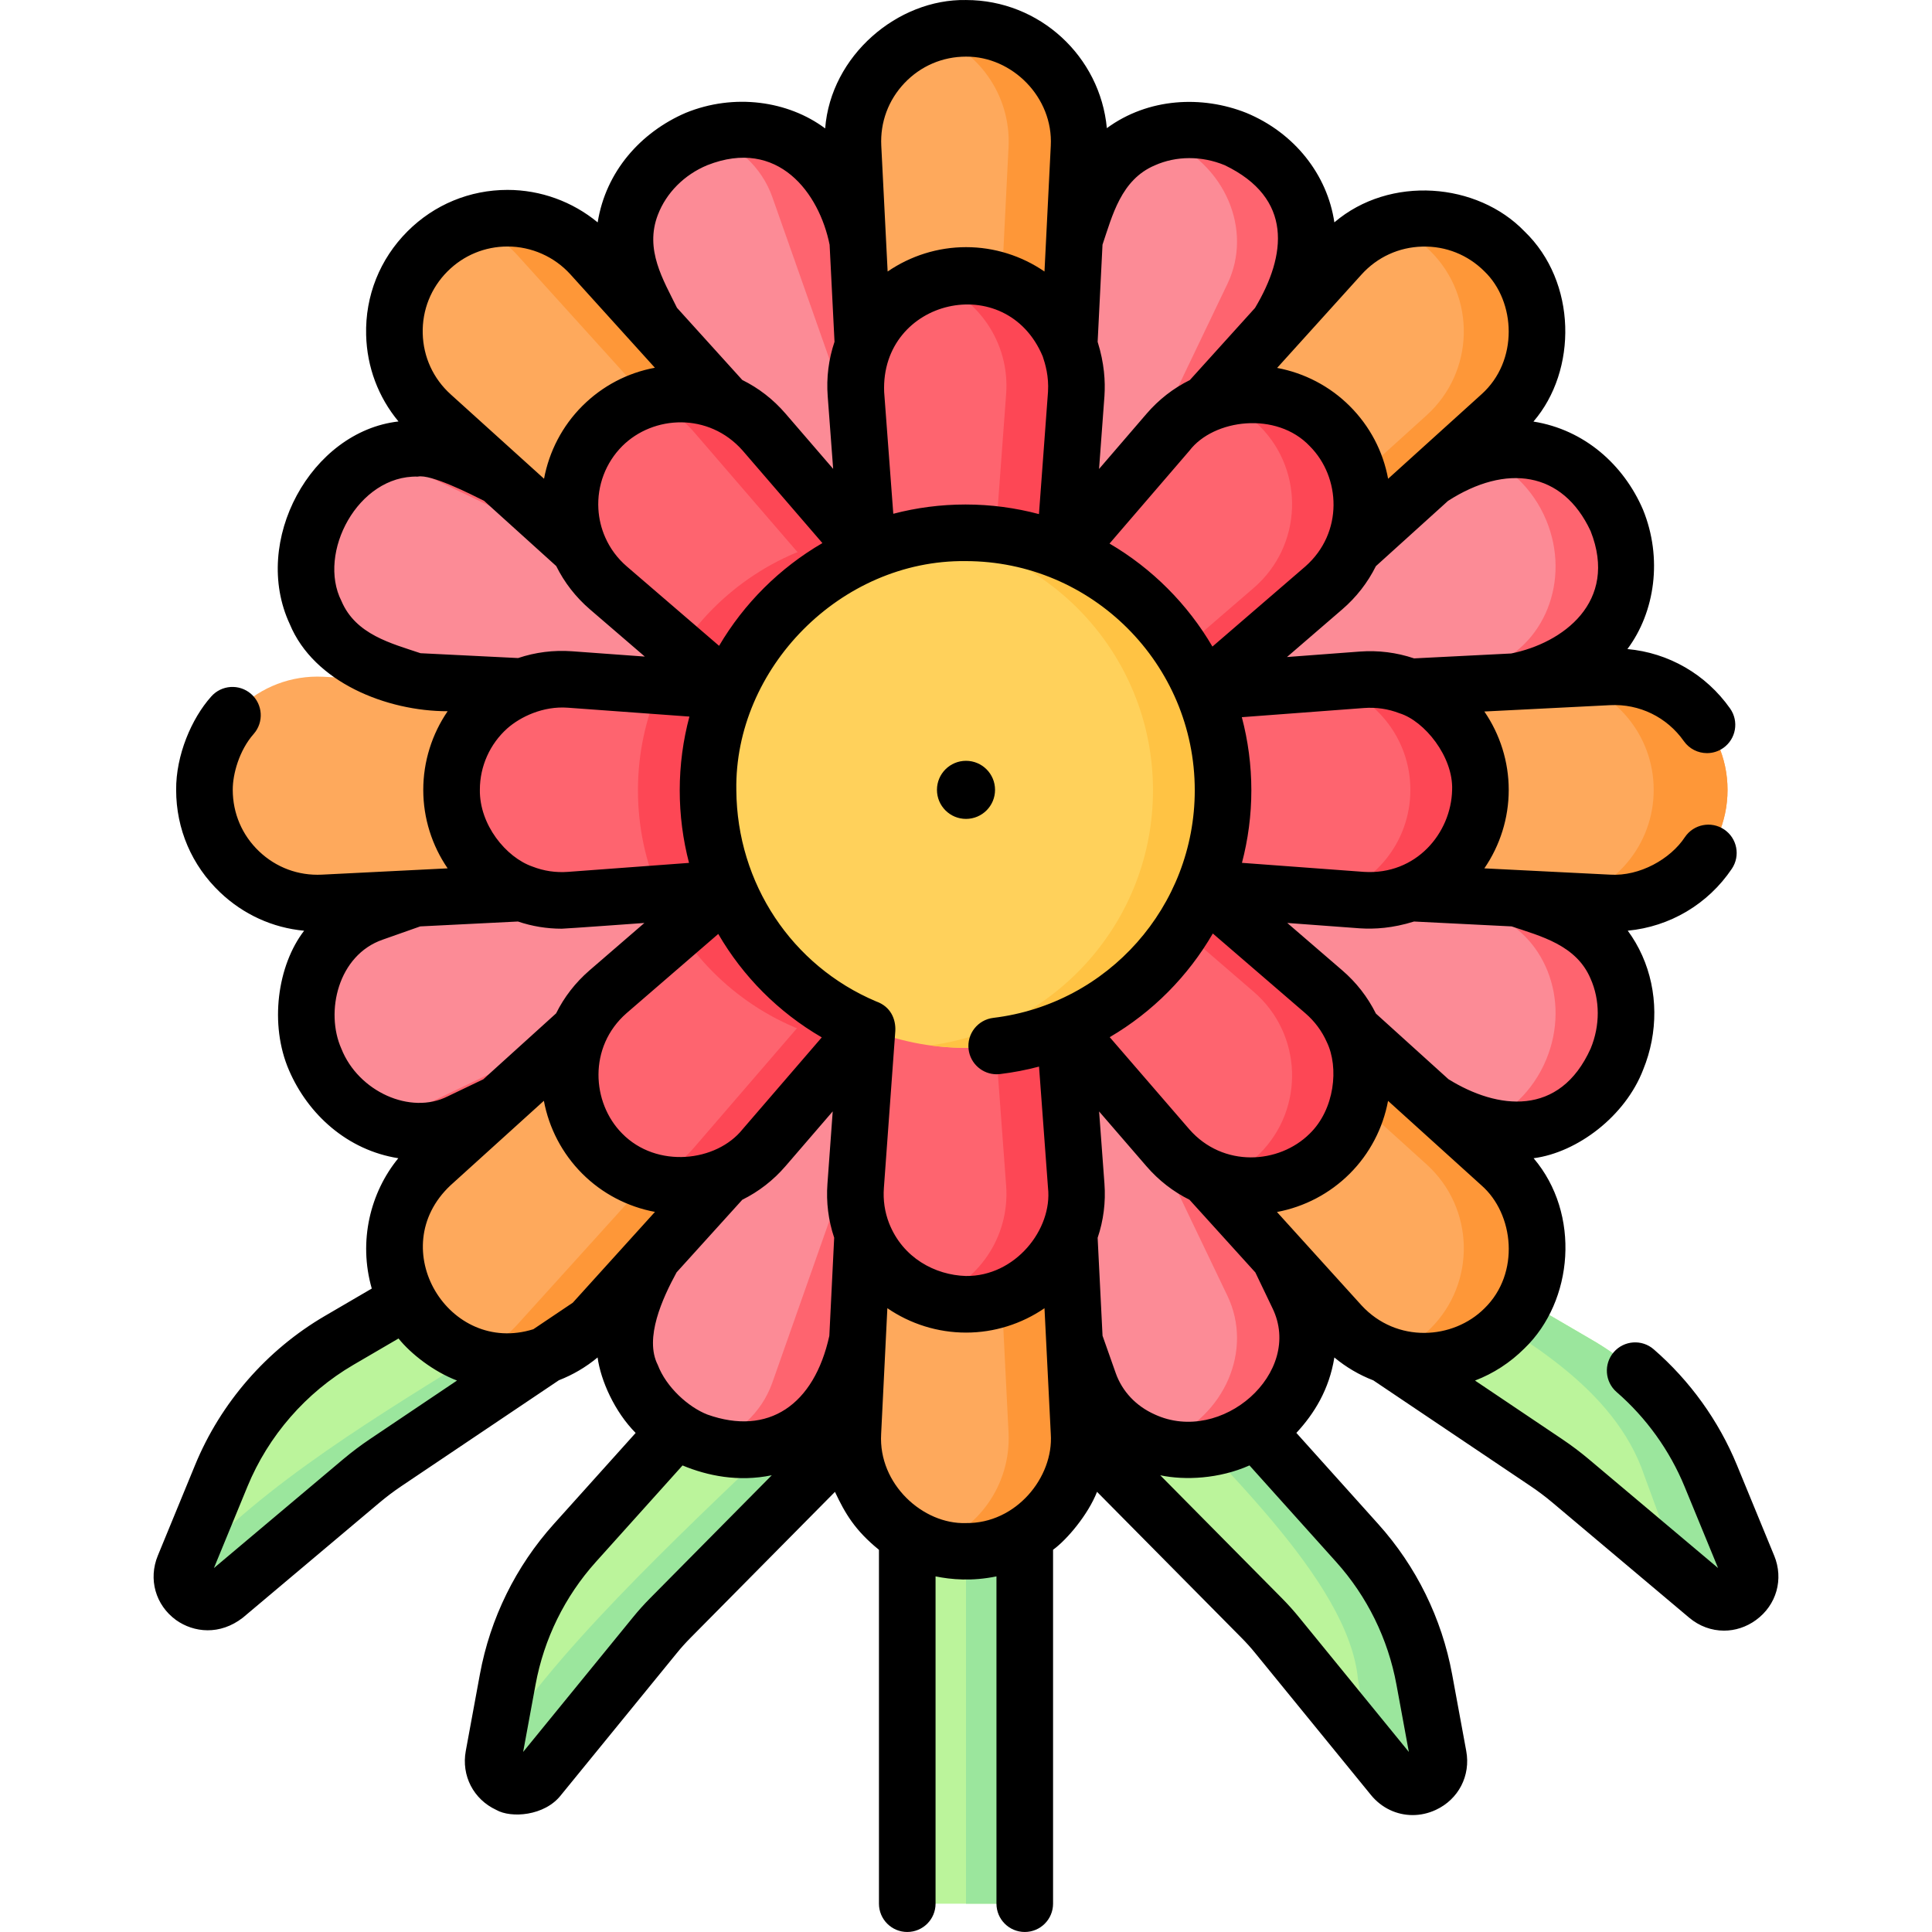 <svg id="Capa_1" enable-background="new 0 0 512.005 512.005" height="512" viewBox="0 0 512.005 512.005" width="512" xmlns="http://www.w3.org/2000/svg"><g><g><path d="m240.434 363.858h31.138v140.648h-31.138z" fill="#bbf49b"/><path d="m256.002 363.858h15.57v140.648h-15.57z" fill="#9be69d"/><g><path d="m195.526 360.831-43.197 48.086c-9.147 10.182-15.3 22.695-17.779 36.155l-3.742 20.312c-1.286 6.979 7.576 11.077 12.061 5.578l30.64-37.57c1.314-1.612 2.705-3.159 4.168-4.637l54.989-55.555z" fill="#bbf49b"/><path d="m195.526 360.831-4.046 4.503 23.616 7.864c-23.769 23.108-59.194 55.064-78.317 81.609-1.258 1.542-2.86 2.329-4.486 2.51l-1.486 8.066c-1.286 6.979 7.576 11.077 12.061 5.578l30.64-37.57c1.314-1.612 2.705-3.159 4.168-4.637l54.989-55.555-5.444-27.542z" fill="#9be69d"/><path d="m119.671 337.826-29.815 17.412c-14.055 8.208-25.022 20.809-31.213 35.861l-9.879 24.019c-2.729 6.635 5.273 12.477 10.761 7.856l36.251-30.519c2.043-1.72 4.178-3.329 6.394-4.819l54.575-36.686z" fill="#bbf49b"/><path d="m119.671 337.826-6.631 3.872 26.135 9.251c-26.761 16.932-58.683 34.878-81.512 56.49-1.982 1.668-4.289 1.968-6.302 1.363l-2.597 6.314c-2.729 6.635 5.273 12.477 10.761 7.856l36.251-30.519c2.043-1.72 4.178-3.329 6.394-4.819l54.575-36.686z" fill="#9be69d"/></g><g><path d="m316.48 360.831 43.197 48.086c9.147 10.182 15.3 22.695 17.779 36.155l3.742 20.312c1.286 6.979-7.576 11.077-12.061 5.578l-30.64-37.57c-1.314-1.612-2.705-3.159-4.168-4.637l-54.989-55.555 5.414-24.451z" fill="#bbf49b"/><path d="m381.197 465.383-3.742-20.312c-2.479-13.461-8.633-25.973-17.779-36.155l-43.197-48.086-13.748 4.578c18.453 21.233 54.689 53.109 57.154 79.662 0 .001 1.342 7.731 1.342 7.731.465 2.526-.402 4.671-1.907 6.124l9.815 12.035c4.486 5.5 13.348 1.402 12.062-5.577z" fill="#9be69d"/><path d="m392.334 337.826 29.815 17.412c14.055 8.208 25.022 20.809 31.213 35.861l9.879 24.019c2.729 6.635-5.273 12.477-10.761 7.856l-36.251-30.519c-2.043-1.72-4.178-3.329-6.394-4.819l-54.575-36.686z" fill="#bbf49b"/><path d="m463.241 415.118-9.879-24.019c-6.191-15.053-17.158-27.653-31.214-35.861l-29.815-17.412-10.831 3.834c21.145 11.919 46.377 25.865 54.288 49.44.001-.001 3.762 10.269 3.762 10.269 1.444 3.511-.117 6.798-2.719 8.432l15.646 13.172c5.489 4.622 13.491-1.22 10.762-7.855z" fill="#9be69d"/></g><g><path d="m327.45 381.787-.031.013c-15.839 6.561-33.534-.475-38.812-15.432l-52.712-149.364c-.308-.872-.662-1.726-1.062-2.559l-66.782-139.216c-6.865-14.312.669-31.818 16.519-38.383 15.845-6.563 33.545.48 38.817 15.446l51.965 147.514c.307.872.661 1.726 1.06 2.56l67.563 141.053c6.856 14.309-.68 31.805-16.525 38.368z" fill="#fc8b96"/><path d="m343.976 343.417-67.563-141.053c-.399-.834-.753-1.688-1.06-2.56l-51.965-147.512c-4.962-14.086-20.932-21.149-36.004-16.46 7.913 2.541 14.452 8.327 17.317 16.46l51.965 147.514c.307.872.661 1.726 1.06 2.56l67.563 141.053c6.855 14.311-.681 31.807-16.526 38.37l-.031.013c-.932.386-1.871.721-2.813 1.014 6.648 2.135 14.266 1.982 21.5-1.014l.031-.013c15.845-6.565 23.381-24.061 16.526-38.372z" fill="#fe646f"/><path d="m83.53 280.778-.013-.031c-6.561-15.839.475-33.534 15.432-38.812l149.364-52.712c.872-.308 1.726-.662 2.559-1.062l139.216-66.782c14.312-6.866 31.818.669 38.383 16.519 6.563 15.845-.48 33.545-15.446 38.817l-147.514 51.965c-.872.307-1.726.661-2.56 1.06l-141.051 67.564c-14.31 6.855-31.806-.681-38.37-16.526z" fill="#fc8b96"/><path d="m428.472 137.899c-6.269-15.134-22.509-22.677-36.422-17.353 7.597 2.793 14.228 8.885 17.735 17.353 6.563 15.845-.48 33.545-15.446 38.817l-147.514 51.965c-.872.307-1.726.661-2.56 1.06l-141.053 67.563c-.643.308-1.293.576-1.948.827 6.619 2.434 13.972 2.365 20.635-.827l141.053-67.563c.834-.399 1.688-.753 2.56-1.06l147.514-51.965c14.966-5.272 22.009-22.972 15.446-38.817z" fill="#fe646f"/><path d="m428.472 280.747-.013.031c-6.561 15.839-24.047 23.376-38.357 16.532l-142.889-68.343c-.834-.399-1.688-.752-2.561-1.059l-145.662-51.218c-14.975-5.265-22.026-22.971-15.46-38.822 6.563-15.845 24.059-23.381 38.37-16.526l141.053 67.563c.834.399 1.688.753 2.56 1.06l147.514 51.965c14.965 5.272 22.008 22.972 15.445 38.817z" fill="#fc8b96"/><path d="m413.026 241.93-147.514-51.965c-.872-.307-1.726-.661-2.56-1.06l-141.052-67.563c-6.663-3.192-14.016-3.26-20.635-.827.654.25 1.305.519 1.948.827l141.053 67.563c.834.399 1.688.753 2.56 1.06l147.514 51.965c14.966 5.272 22.009 22.972 15.446 38.817l-.013.031c-3.507 8.467-10.138 14.559-17.736 17.352 13.915 5.325 30.154-2.22 36.423-17.352l.013-.031c6.562-15.845-.481-33.545-15.447-38.817z" fill="#fe646f"/><path d="m184.571 381.8-.031-.013c-15.839-6.561-23.376-24.047-16.532-38.357l68.343-142.889c.399-.834.752-1.688 1.059-2.561l51.218-145.663c5.265-14.975 22.971-22.026 38.822-15.46 15.845 6.563 23.381 24.059 16.526 38.37l-67.563 141.053c-.399.834-.753 1.688-1.06 2.56l-51.965 147.514c-5.272 14.966-22.972 22.009-38.817 15.446z" fill="#fc8b96"/><path d="m327.45 36.858c-7.234-2.997-14.852-3.149-21.5-1.014.942.293 1.881.628 2.813 1.014 15.845 6.563 23.381 24.059 16.526 38.37l-67.563 141.053c-.399.834-.753 1.688-1.06 2.56l-51.965 147.514c-2.865 8.133-9.404 13.919-17.317 16.46 15.072 4.689 31.042-2.374 36.004-16.46l51.965-147.514c.307-.872.661-1.726 1.06-2.56l67.563-141.053c6.855-14.31-.681-31.806-16.526-38.37z" fill="#fe646f"/></g><path d="m54.186 209.331v-.033c0-17.144 14.347-30.799 31.471-29.952l170.99 8.46c.998.049 1.998.049 2.995-.002l166.676-8.423c17.135-.866 31.502 12.794 31.502 29.951 0 17.151-14.357 30.808-31.486 29.951l-168.833-8.442c-.998-.05-1.997-.05-2.995 0l-168.833 8.442c-17.13.856-31.487-12.801-31.487-29.952z" fill="#fea95c"/><g><path d="m426.318 179.381-11.87.6c13.531 2.84 23.803 14.844 23.803 29.351 0 14.516-10.286 26.527-23.832 29.356l11.915.596c17.129.856 31.486-12.801 31.486-29.951 0-17.159-14.367-30.818-31.502-29.952z" fill="#fe9738"/></g><path d="m398.716 352.023-.024.024c-12.123 12.123-31.924 11.633-43.433-1.074l-114.926-126.89c-.671-.741-1.378-1.447-2.119-2.117l-123.814-111.902c-12.729-11.504-13.229-31.322-1.097-43.454 12.127-12.127 31.937-11.632 43.443 1.085l113.414 125.353c.67.741 1.377 1.448 2.118 2.118l125.352 113.414c12.718 11.507 13.213 31.316 1.086 43.443z" fill="#fea95c"/><path d="m397.63 308.58-125.352-113.414c-.741-.67-1.448-1.377-2.118-2.118l-113.414-125.352c-8.342-9.22-21.046-12.01-32.024-8.23 4.624 1.59 8.93 4.334 12.455 8.23l113.413 125.352c.67.741 1.377 1.448 2.118 2.118l125.353 113.414c12.718 11.507 13.213 31.316 1.085 43.443l-.024.024c-3.335 3.335-7.253 5.71-11.418 7.144 10.47 3.601 22.576 1.267 30.988-7.144l.024-.024c12.127-12.127 11.632-31.936-1.086-43.443z" fill="#fe9738"/><path d="m113.303 352.035-.024-.024c-12.123-12.123-11.633-31.924 1.074-43.433l126.89-114.926c.741-.671 1.447-1.378 2.117-2.119l111.902-123.813c11.504-12.729 31.322-13.229 43.454-1.097 12.127 12.127 11.632 31.937-1.085 43.443l-125.353 113.414c-.741.67-1.448 1.377-2.118 2.118l-113.414 125.352c-11.507 12.718-31.316 13.213-43.443 1.085z" fill="#fea95c"/><path d="m398.715 66.622c-8.412-8.412-20.519-10.745-30.989-7.144 4.165 1.434 8.083 3.809 11.419 7.144 12.127 12.127 11.632 31.937-1.085 43.443l-125.352 113.415c-.741.67-1.448 1.377-2.118 2.118l-113.414 125.352c-3.525 3.896-7.831 6.639-12.455 8.23 10.979 3.78 23.683.99 32.024-8.23l113.415-125.353c.67-.741 1.377-1.448 2.118-2.118l125.352-113.413c12.718-11.507 13.213-31.316 1.085-43.444z" fill="#fe9738"/><path d="m392.333 209.335c0 16.28-13.24 29.28-29.24 29.28-.73 0-1.46-.03-2.19-.08l-59.94-4.44-42.8-3.17c-1.44-.11-2.88-.11-4.32 0l-79.08 5.86-23.66 1.75c-16.97 1.25-31.43-12.18-31.43-29.2v-.06c0-17.01 14.44-30.43 31.4-29.2l23.82 1.74 80.93 5.91c1.44.1 2.88.1 4.32-.01l40.77-3.06 59.96-4.5c16.98-1.28 31.46 12.16 31.46 29.18z" fill="#fe646f"/><path d="m305.553 209.445c0 8.69-1.63 17-4.59 24.65l-42.8-3.17c-1.44-.11-2.88-.11-4.32 0l-79.08 5.86c-3.67-8.37-5.7-17.62-5.7-27.34 0-9.83 2.08-19.18 5.83-27.63l80.93 5.91c1.44.1 2.88.1 4.32-.01l40.77-3.06c2.99 7.68 4.64 16.05 4.64 24.79z" fill="#fd4755"/><g><path d="m360.872 180.152-9.557.718c12.79 3.058 22.449 14.564 22.449 28.47 0 13.919-9.677 25.433-22.487 28.478l9.626.712c16.97 1.256 31.431-12.174 31.431-29.191.001-17.028-14.48-30.463-31.462-29.187z" fill="#fd4755"/></g><path d="m352.413 305.715-.04.04c-12.03 12.03-31.73 11.31-42.85-1.56l-33.38-38.63-35.29-40.84c-.94-1.09-1.96-2.11-3.06-3.05l-57.61-49.57-18.96-16.31c-12.91-11.11-13.65-30.84-1.61-42.89 5.74-5.74 13.22-8.57 20.69-8.57 8.19 0 16.37 3.42 22.18 10.16l23.79 27.6 43.48 50.42c.94 1.1 1.96 2.12 3.05 3.06l31.46 27.12 46.57 40.15c12.89 11.11 13.62 30.83 1.58 42.87z" fill="#fe646f"/><path d="m304.263 222.695c-3.48 17.71-13.81 32.96-28.12 42.87l-35.29-40.84c-.94-1.09-1.96-2.11-3.06-3.05l-57.61-49.57c10.27-15.69 26.83-26.89 46.09-30.01l43.48 50.42c.94 1.1 1.96 2.12 3.05 3.06z" fill="#fd4755"/><path d="m350.832 262.846-78.025-67.271c-1.092-.942-2.114-1.963-3.056-3.056l-67.271-78.026c-8.039-9.324-20.583-12.279-31.463-8.647 4.828 1.607 9.309 4.491 12.892 8.647l67.271 78.026c.942 1.092 1.963 2.114 3.056 3.056l78.025 67.271c12.888 11.112 13.617 30.833 1.584 42.866l-.048.048c-3.327 3.328-7.244 5.675-11.404 7.063 10.143 3.376 21.822 1.089 29.974-7.063l.048-.048c12.034-12.033 11.305-31.754-1.583-42.866z" fill="#fd4755"/><path d="m360.993 133.625c0 8.19-3.42 16.36-10.16 22.17l-46.61 40.19-31.42 27.09c-1.09.94-2.11 1.96-3.05 3.05l-43.65 50.63-23.62 27.4c-11.11 12.88-30.84 13.61-42.87 1.58l-.05-.05c-12.02-12.02-11.3-31.73 1.56-42.84l18.89-16.32 60.59-52.35c1.09-.94 2.11-1.97 3.05-3.06l32.51-37.78 33.37-38.79c11.1-12.91 30.84-13.65 42.88-1.61 5.74 5.74 8.58 13.221 8.58 20.69z" fill="#fe646f"/><path d="m304.223 195.985-31.42 27.09c-1.09.94-2.11 1.96-3.05 3.05l-43.65 50.63c-19.29-3.17-35.86-14.45-46.09-30.23l60.59-52.35c1.09-.94 2.11-1.97 3.05-3.06l32.51-37.78c14.24 9.88 24.54 25.04 28.06 42.65z" fill="#fd4755"/><path d="m352.416 112.934c-8.153-8.153-19.832-10.438-29.974-7.063 4.159 1.388 8.076 3.735 11.403 7.063 12.033 12.033 11.304 31.754-1.584 42.866l-78.025 67.271c-1.092.942-2.114 1.963-3.056 3.056l-67.271 78.025c-3.583 4.156-8.064 7.04-12.892 8.647 10.88 3.632 23.424.677 31.462-8.647l67.271-78.025c.942-1.092 1.963-2.114 3.056-3.056l78.025-67.271c12.889-11.112 13.618-30.834 1.585-42.866z" fill="#fd4755"/><path d="m256.012 411.14h-.033c-17.144 0-30.799-14.347-29.952-31.471l8.46-170.99c.049-.998.049-1.998-.002-2.995l-8.423-166.676c-.866-17.135 12.794-31.502 29.951-31.502 17.151 0 30.808 14.357 29.951 31.486l-8.442 168.833c-.05.998-.05 1.997 0 2.995l8.442 168.833c.855 17.13-12.802 31.487-29.952 31.487z" fill="#fea95c"/><path d="m277.521 210.82c-.05-.998-.05-1.997 0-2.995l8.442-168.833c.856-17.129-12.801-31.486-29.951-31.486-3.267 0-6.406.524-9.344 1.486 12.482 4.088 21.301 16.134 20.608 30l-8.442 168.833c-.05.998-.05 1.997 0 2.995l8.442 168.833c.694 13.872-8.133 25.924-20.624 30.006 2.933.958 6.066 1.48 9.327 1.48h.033c17.151 0 30.808-14.357 29.951-31.486z" fill="#fe9738"/><path d="m256.02 345.655h-.068c-17.005 0-30.43-14.441-29.193-31.4l7.642-104.752c.105-1.439.103-2.883-.005-4.322l-7.565-100.726c-1.275-16.982 12.159-31.463 29.188-31.463 17.017 0 30.447 14.461 29.191 31.431l-7.604 102.74c-.106 1.438-.106 2.883 0 4.321l7.604 102.74c1.257 16.97-12.173 31.431-29.19 31.431z" fill="#fe646f"/><path d="m277.606 211.483c-.107-1.438-.107-2.883 0-4.321l7.604-102.74c1.256-16.97-12.174-31.431-29.191-31.431-3.253 0-6.372.532-9.285 1.505 12.327 4.118 20.922 16.199 19.906 29.926l-7.604 102.74c-.106 1.438-.106 2.883 0 4.321l7.604 102.74c1.017 13.739-7.594 25.831-19.939 29.938 2.903.966 6.011 1.493 9.251 1.493h.068c17.017 0 30.447-14.461 29.191-31.431z" fill="#fd4755"/><circle cx="255.882" cy="209.444" fill="#ffd15b" r="68.245"/><path d="m255.882 141.199c-3.151 0-6.247.232-9.285.646 33.295 4.532 58.96 33.06 58.96 67.599s-25.664 63.067-58.96 67.599c3.038.414 6.134.646 9.285.646 37.69 0 68.245-30.554 68.245-68.245s-30.554-68.245-68.245-68.245z" fill="#ffc344"/></g><g><path d="m470.18 412.262-9.88-24.02c-4.829-11.739-12.453-22.341-22.048-30.661-3.127-2.712-7.865-2.376-10.579.753s-2.377 7.866.753 10.58c7.834 6.793 14.059 15.45 18.001 25.034l8.887 21.606-34.26-28.845c-2.278-1.911-4.646-3.694-7.036-5.298l-23.12-15.545c4.851-1.856 9.309-4.727 13.119-8.537 13-12.531 14.943-35.651 2.411-50.381 11.617-1.526 24.312-11.158 29.033-23.474 4.028-9.836 3.94-20.849-.247-30.239-1.058-2.371-2.349-4.572-3.835-6.593 11.128-1.049 21.26-7.007 27.586-16.414 2.312-3.437 1.399-8.097-2.038-10.409s-8.098-1.399-10.409 2.038c-3.803 5.771-11.951 10.425-19.811 9.938l-33.334-1.669c4.16-6.067 6.46-13.304 6.46-20.79 0-7.479-2.299-14.711-6.458-20.777l33.328-1.683c7.758-.392 15.057 3.17 19.538 9.532 1.461 2.074 3.781 3.182 6.139 3.182 1.492 0 2.999-.444 4.312-1.369 3.386-2.386 4.197-7.064 1.812-10.451-6.424-9.119-16.349-14.779-27.217-15.76 7.322-9.807 9.375-24.117 4.113-36.986-5.117-11.854-15.491-21.154-29.016-23.303 11.669-13.543 11.572-37.001-2.368-50.398-12.51-12.993-35.673-14.94-50.392-2.396-1.873-12.667-10.595-23.725-23.304-29.001-11.723-4.673-25.993-4.026-36.988 4.035-1.775-19.017-17.832-33.955-37.321-33.955-18.09-.335-35.834 14.706-37.331 34.028-9.797-7.321-24.128-9.382-36.981-4.116-11.855 5.117-21.159 15.495-23.307 29.019-6.675-5.517-15.127-8.611-23.891-8.611-10.012 0-19.425 3.898-26.506 10.979-7.333 7.34-11.227 17.092-10.964 27.459.216 8.529 3.227 16.496 8.572 22.929-23.214 2.641-39.072 31.724-28.809 53.706 6.387 15.457 25.742 23.105 41.839 23.085-4.161 6.077-6.462 13.327-6.462 20.852 0 7.488 2.302 14.728 6.46 20.79l-33.331 1.669c-6.224.309-12.126-1.884-16.635-6.175-4.503-4.285-6.983-10.068-6.983-16.324-.018-4.071 1.669-10.401 5.561-14.804 2.73-3.115 2.418-7.854-.696-10.584-3.116-2.73-7.853-2.418-10.584.696-5.211 5.821-9.352 15.569-9.281 24.731 0 10.363 4.135 20.006 11.643 27.15 6.182 5.883 13.942 9.398 22.271 10.173-7.06 9.164-9.273 24.789-4.014 36.956 5.049 11.727 15.48 21.202 28.976 23.332-7.381 8.994-10.662 21.921-7.032 34.537l-12.458 7.275c-15.384 8.99-27.588 23.011-34.362 39.482l-9.881 24.021c-2.562 6.233-.629 13.09 4.812 17.062 4.727 3.37 11.643 4.099 17.715-.612l36.241-30.512c1.866-1.566 3.804-3.026 5.763-4.341l41.757-28.075c3.703-1.437 7.157-3.466 10.255-6.039.829 6.108 4.504 14.384 10.085 20.005l-21.699 24.151c-10.074 11.208-16.844 24.976-19.578 39.815l-3.739 20.305c-1.21 6.548 2.035 12.83 8.075 15.63 3.885 2.241 12.838 1.655 17.172-3.947l30.66-37.594c1.115-1.379 2.346-2.749 3.669-4.081l38.257-38.661c2.703 5.725 5.267 10.154 11.662 15.354v93.782c0 4.142 3.358 7.5 7.5 7.5s7.5-3.358 7.5-7.5v-86.737c4.162.845 9.607 1.342 16.14 0v86.737c0 4.142 3.357 7.5 7.5 7.5s7.5-3.358 7.5-7.5v-93.791c3.684-2.669 9.265-9.28 11.653-15.353l38.276 38.679c1.312 1.321 2.543 2.691 3.679 4.096l30.646 37.578c2.829 3.459 6.861 5.311 11.035 5.311 2.052 0 4.138-.447 6.131-1.372 6.04-2.801 9.285-9.082 8.076-15.625l-3.74-20.311c-2.735-14.84-9.505-28.607-19.576-39.812l-21.702-24.163c4.763-5.126 8.711-11.54 10.068-19.987 3.118 2.588 6.595 4.626 10.324 6.065l41.709 28.045c1.953 1.311 3.891 2.771 5.751 4.331l36.251 30.521c2.71 2.281 5.963 3.43 9.229 3.43 2.946 0 5.903-.935 8.482-2.818 5.444-3.973 7.378-10.83 4.816-17.065zm-76.79-65.52c-8.31 8.283-23.258 9.298-32.568-.802l-22.411-24.744c7.235-1.354 13.987-4.859 19.307-10.178 5.291-5.291 8.783-12.038 10.135-19.272l24.749 22.389c8.635 7.539 10.324 23.322.788 32.607zm-56.18-.084c8.367 17.138-13.508 36.371-31.189 28.188-4.951-2.206-8.626-6.104-10.346-10.977l-3.488-9.885-1.299-25.943c1.557-4.604 2.169-9.428 1.804-14.371l-1.415-19.121 12.572 14.549c3.226 3.732 7.057 6.702 11.389 8.857l17.451 19.267zm-162.887 15.071c-3.625-7.097 1.254-17.699 4.983-24.539l17.411-19.24c4.369-2.168 8.217-5.151 11.447-8.898l12.516-14.521-1.396 19.171c-.364 4.913.244 9.721 1.785 14.305l-1.286 26.006c-4.034 18.357-16.181 26.62-32.336 20.854-5.047-1.976-10.899-7.261-13.124-13.138zm-32.98-9.467c-22.378 7.01-39.702-21.454-21.955-38.128l24.746-22.408c1.352 7.236 4.852 13.989 10.176 19.313 5.288 5.288 12.031 8.781 19.263 10.131l-21.776 24.064zm-.254-122.619c-6.976-2.425-14.067-11.09-13.917-20.368 0-6.204 2.661-12.135 7.292-16.265 3.437-3.024 9.44-5.958 16.062-5.456l32.18 2.347c-1.667 6.238-2.569 12.785-2.569 19.541 0 6.605.852 13.056 2.463 19.235l-32.048 2.377c-3.268.243-6.436-.227-9.463-1.411zm19.306-87.233c-1.054-2.39-1.665-4.919-1.815-7.522-.363-6.209 1.946-12.289 6.336-16.678 8.207-8.182 22.911-8.977 31.886 1.184l21.147 24.531c-11.3 6.568-20.751 15.965-27.379 27.226l-24.449-21.033c-2.495-2.154-4.421-4.746-5.726-7.708zm154.825-22.974c6.406-8.387 23.073-10.52 31.891-1.197 8.194 8.205 8.984 22.921-1.176 31.876l-24.625 21.235c-6.59-11.275-16.002-20.697-27.27-27.298zm55.695 69.597c6.565 2.028 14.25 11.483 13.917 20.303-.255 11.454-9.535 22.608-23.376 21.721l-32.32-2.393c1.614-6.155 2.49-12.595 2.49-19.22 0-6.698-.884-13.191-2.523-19.381l32.333-2.428c3.27-.249 6.453.222 9.479 1.398zm-19.273 87.17c3.219 6.677 2.085 17.791-4.572 24.249-8.142 8.068-22.946 9.036-31.872-1.16l-21.107-24.428c11.355-6.646 20.764-16.153 27.326-27.473l24.519 21.135c2.475 2.133 4.396 4.719 5.706 7.677zm-75.303-181.746c.666 1.966 1.659 5.259 1.395 9.414l-2.398 32.372c-6.211-1.652-12.729-2.544-19.453-2.544-6.613 0-13.029.857-19.148 2.457l-2.422-32.264c-.985-24.698 32.361-32.497 42.026-9.435zm-58.559 180.463-20.978 24.338c-6.91 8.652-22.761 10.509-31.936 1.124-8.056-8.132-9.017-22.928 1.16-31.862l24.325-21.013c6.512 11.226 15.895 20.719 27.429 27.413zm17.844 49.262c-1.157-2.98-1.622-6.134-1.381-9.382l3.029-41.582c.154-3.126-1.208-6.467-5.08-7.83-22.367-9.455-36.866-31.28-37.054-55.945-.557-32.209 27.56-61.105 60.745-60.745 33.495 0 60.745 27.25 60.745 60.745 0 30.71-22.952 56.635-53.388 60.304-4.112.496-7.044 4.231-6.549 8.344.459 3.808 3.695 6.604 7.437 6.604.3 0 .603-.018.907-.055 3.527-.425 6.972-1.092 10.322-1.979l2.377 32.114c1.22 10.987-8.646 23.535-21.78 23.379-8.133-.249-16.69-4.764-20.33-13.972zm185.92-46.306c-8.214 18.212-24.681 16.183-37.678 8.131l-19.236-17.402c-2.178-4.372-5.162-8.217-8.901-11.44l-14.584-12.571 19.248 1.425c3.88.246 8.62-.016 14.348-1.806l25.866 1.295c7.687 2.591 17.133 4.928 20.908 13.838 2.538 5.691 2.548 12.445.029 18.53zm-.003-137.116c7.413 18.8-7.417 29.684-21.056 32.42l-25.732 1.299c-4.643-1.565-9.493-2.177-14.441-1.804l-19.245 1.445 14.664-12.646c3.735-3.221 6.718-7.064 8.9-11.44l19.116-17.294c15.349-9.874 30.37-7.942 37.794 8.02zm-44.602-75.41c6.236-.16 12.071 2.18 16.47 6.579 8.297 7.987 9.093 23.727-.809 32.576l-24.731 22.374c-1.339-7.245-4.824-13.918-10.152-19.246-5.289-5.29-12.03-8.781-19.262-10.131l22.371-24.756c4.17-4.614 9.893-7.24 16.113-7.396zm-70.907-21.527c5.697-2.547 12.459-2.56 18.545-.041 18.139 8.737 16.402 23.814 8.016 37.833l-17.263 19.103c-4.377 2.166-8.237 5.162-11.482 8.936l-12.585 14.628 1.433-19.346c.247-3.882-.016-8.621-1.806-14.349l1.29-25.749c2.609-7.703 4.914-17.226 13.852-21.015zm-66.322-21.821c4.288-4.512 10.078-6.996 16.302-6.996 12.223-.076 23.141 10.789 22.46 23.616l-1.668 33.332c-6.065-4.159-13.298-6.458-20.782-6.458s-14.719 2.299-20.787 6.458l-1.683-33.328c-.314-6.212 1.872-12.116 6.158-16.624zm-65.361 34.917c2.228-5.827 7.001-10.619 13.095-13.145 18.82-7.42 29.679 7.466 32.415 21.091l1.299 25.71c-1.565 4.642-2.177 9.491-1.804 14.442l1.444 19.238-12.635-14.656c-3.241-3.759-7.096-6.746-11.449-8.901l-17.303-19.126c-3.614-7.375-8.633-15.399-5.062-24.653zm-55.743 14.99c4.246-4.246 9.891-6.583 15.897-6.583 6.347 0 12.426 2.697 16.678 7.401 0 0 21.7 23.986 22.375 24.732-7.249 1.338-13.922 4.819-19.247 10.144-5.291 5.291-8.78 12.035-10.13 19.269l-24.746-22.368c-4.618-4.175-7.248-9.899-7.405-16.119-.158-6.222 2.179-12.073 6.578-16.476zm-28.115 87.372c-6.465-12.731 4.368-33.394 20.232-32.976 3.413-.736 14.019 4.644 17.554 6.412l19.123 17.285c2.173 4.374 5.165 8.231 8.932 11.479l14.553 12.519-19.277-1.406c-4.911-.353-9.719.259-14.303 1.797l-25.864-1.283c-7.691-2.593-17.168-4.909-20.95-13.827zm-.029 118.626c-4.323-9.711-.912-24.806 10.986-28.899l9.919-3.5 25.899-1.296c3.742 1.268 7.632 1.906 11.614 1.906.921 0 21.894-1.521 21.894-1.521l-14.564 12.581c-3.732 3.236-6.697 7.067-8.834 11.376l-19.297 17.474-9.414 4.512c-9.88 5.004-23.702-1.263-28.203-12.633zm7.53 103.501c-2.397 1.61-4.766 3.394-7.05 5.31l-34.25 28.836 8.887-21.606c5.531-13.448 15.496-24.897 28.056-32.236l11.98-6.996c3.26 4.07 9.277 8.769 15.497 11.148zm74.37 42.062c-1.671 1.683-3.247 3.436-4.662 5.186l-29.059 35.631 3.287-17.853c2.232-12.116 7.759-23.356 15.983-32.506l22.969-25.565c6.552 2.727 14.774 4.437 23.649 2.6zm83.621-19.835c-11.342.368-23.231-10.286-22.469-23.598l1.649-33.348c6.075 4.164 13.328 6.466 20.86 6.466 7.483 0 14.72-2.302 20.781-6.459l1.669 33.335c.779 11.435-9.184 23.782-22.49 23.604zm114.094 42.799 3.287 17.854-29.04-35.609c-1.437-1.775-3.011-3.528-4.67-5.199l-32.172-32.511c6.533 1.37 15.598.961 23.646-2.612l22.967 25.572c8.222 9.148 13.75 20.388 15.982 32.505z"/><circle cx="256.003" cy="209.323" r="7.697"/></g></g></svg>